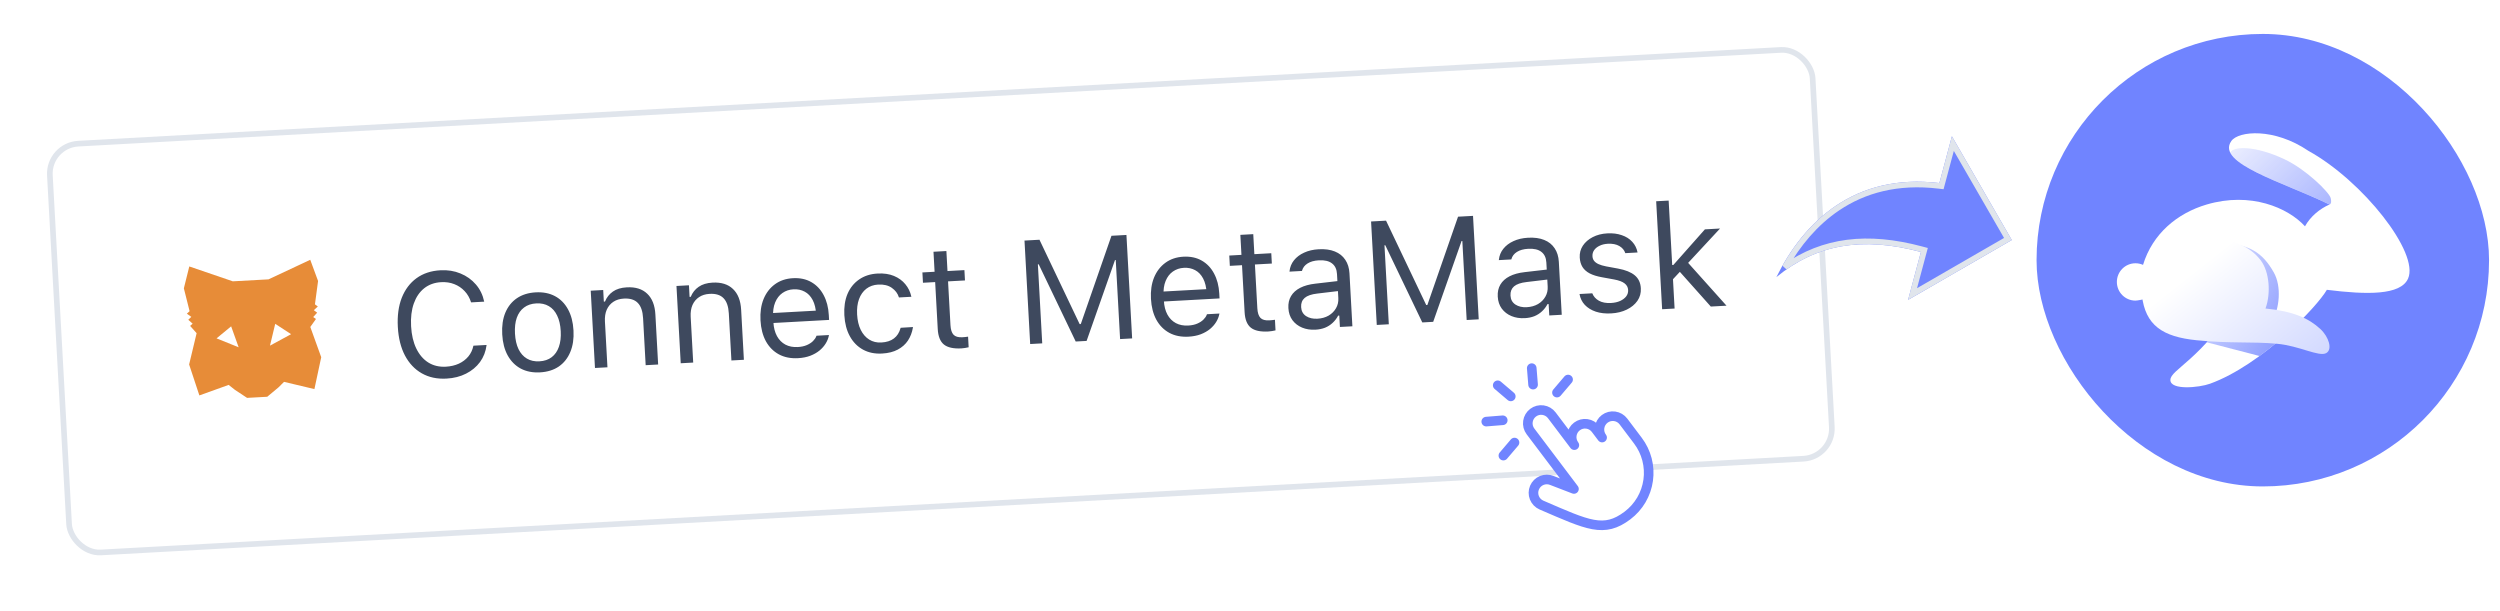 <svg width="221" height="54" viewBox="0 0 221 54" fill="none" xmlns="http://www.w3.org/2000/svg">
<g filter="url(#filter0_d_115183_2204)">
<rect x="4" y="10.609" width="156.563" height="36.693" rx="2.91" transform="rotate(-3.151 4 10.609)" fill="white"/>
<rect x="4.263" y="10.845" width="156.063" height="36.193" rx="2.66" transform="rotate(-3.151 4.263 10.845)" stroke="#E0E5EC" stroke-width="0.5"/>
<g filter="url(#filter1_f_115183_2204)">
<path d="M39.469 31.468C38.641 31.514 37.914 31.359 37.288 31.003C36.663 30.648 36.166 30.122 35.797 29.426C35.432 28.73 35.223 27.892 35.169 26.911L35.168 26.899C35.114 25.914 35.23 25.056 35.516 24.324C35.806 23.592 36.24 23.015 36.819 22.593C37.402 22.171 38.107 21.937 38.935 21.892C39.578 21.856 40.168 21.951 40.706 22.175C41.248 22.396 41.702 22.72 42.069 23.149C42.436 23.574 42.679 24.076 42.8 24.654L42.795 24.667L41.647 24.73L41.64 24.718C41.517 24.331 41.328 24.002 41.071 23.732C40.815 23.458 40.509 23.252 40.154 23.115C39.803 22.977 39.416 22.92 38.993 22.944C38.41 22.976 37.912 23.156 37.497 23.484C37.087 23.811 36.782 24.261 36.58 24.831C36.378 25.402 36.298 26.069 36.34 26.834L36.341 26.847C36.383 27.607 36.535 28.26 36.799 28.805C37.062 29.35 37.415 29.763 37.858 30.044C38.306 30.324 38.824 30.448 39.411 30.416C39.838 30.392 40.221 30.303 40.56 30.149C40.899 29.991 41.179 29.778 41.402 29.512C41.624 29.241 41.773 28.928 41.846 28.572L41.858 28.558L43.012 28.495L43.012 28.508C42.942 29.071 42.749 29.569 42.434 30.002C42.118 30.43 41.707 30.773 41.2 31.029C40.697 31.286 40.12 31.432 39.469 31.468ZM47.741 30.917C47.095 30.953 46.527 30.842 46.038 30.585C45.553 30.324 45.168 29.936 44.881 29.422C44.598 28.908 44.437 28.287 44.397 27.56L44.396 27.548C44.356 26.817 44.448 26.18 44.673 25.638C44.901 25.096 45.242 24.67 45.696 24.361C46.153 24.052 46.706 23.88 47.352 23.844C48.003 23.808 48.57 23.919 49.055 24.176C49.539 24.433 49.923 24.819 50.206 25.334C50.492 25.847 50.656 26.47 50.696 27.201L50.697 27.214C50.737 27.94 50.643 28.575 50.414 29.117C50.19 29.659 49.851 30.087 49.398 30.4C48.944 30.709 48.392 30.881 47.741 30.917ZM47.688 29.941C48.119 29.918 48.478 29.796 48.767 29.577C49.056 29.357 49.268 29.053 49.404 28.664C49.543 28.275 49.598 27.812 49.569 27.276L49.568 27.263C49.538 26.722 49.433 26.266 49.251 25.895C49.074 25.523 48.83 25.246 48.519 25.064C48.208 24.878 47.837 24.796 47.406 24.82C46.975 24.844 46.615 24.965 46.326 25.185C46.037 25.4 45.822 25.702 45.683 26.091C45.547 26.48 45.495 26.945 45.524 27.486L45.525 27.498C45.555 28.035 45.658 28.489 45.835 28.861C46.017 29.232 46.263 29.511 46.574 29.697C46.886 29.884 47.257 29.965 47.688 29.941ZM52.596 30.529L52.22 23.697L53.323 23.636L53.379 24.663L53.481 24.657C53.634 24.284 53.868 23.99 54.182 23.773C54.496 23.552 54.905 23.428 55.408 23.401C56.177 23.358 56.778 23.546 57.212 23.962C57.65 24.375 57.892 24.987 57.936 25.798L58.18 30.222L57.077 30.283L56.848 26.125C56.814 25.508 56.658 25.059 56.38 24.777C56.105 24.492 55.696 24.364 55.151 24.394C54.787 24.414 54.477 24.509 54.219 24.68C53.962 24.851 53.767 25.084 53.635 25.38C53.507 25.675 53.454 26.023 53.476 26.425L53.699 30.469L52.596 30.529ZM60.176 30.112L59.8 23.28L60.903 23.219L60.959 24.246L61.061 24.24C61.214 23.867 61.448 23.572 61.762 23.356C62.077 23.135 62.485 23.011 62.988 22.983C63.757 22.941 64.359 23.128 64.793 23.545C65.231 23.957 65.472 24.569 65.517 25.381L65.76 29.805L64.657 29.865L64.428 25.708C64.394 25.091 64.238 24.642 63.96 24.36C63.686 24.074 63.276 23.947 62.731 23.977C62.368 23.997 62.057 24.092 61.8 24.263C61.542 24.434 61.347 24.667 61.215 24.963C61.087 25.258 61.034 25.606 61.056 26.008L61.279 30.051L60.176 30.112ZM70.552 29.662C69.901 29.698 69.334 29.585 68.849 29.323C68.368 29.061 67.987 28.675 67.704 28.166C67.426 27.651 67.267 27.037 67.228 26.323L67.227 26.316C67.189 25.611 67.279 24.985 67.499 24.439C67.723 23.892 68.057 23.456 68.501 23.131C68.945 22.806 69.476 22.626 70.093 22.592C70.714 22.558 71.254 22.672 71.714 22.935C72.177 23.198 72.542 23.581 72.807 24.083C73.076 24.581 73.229 25.17 73.266 25.85L73.29 26.281L67.814 26.583L67.766 25.702L72.678 25.431L72.177 26.266L72.153 25.829C72.123 25.293 72.019 24.855 71.839 24.518C71.659 24.18 71.423 23.934 71.131 23.781C70.838 23.623 70.508 23.555 70.141 23.575C69.773 23.595 69.448 23.704 69.167 23.902C68.889 24.095 68.676 24.372 68.526 24.732C68.376 25.092 68.316 25.527 68.344 26.039L68.368 26.476C68.394 26.962 68.5 27.374 68.684 27.711C68.867 28.044 69.116 28.295 69.431 28.465C69.745 28.63 70.109 28.701 70.523 28.678C70.832 28.661 71.098 28.604 71.321 28.507C71.545 28.41 71.727 28.292 71.868 28.152C72.008 28.013 72.104 27.875 72.156 27.736L72.178 27.678L73.281 27.617L73.271 27.668C73.225 27.904 73.132 28.136 72.992 28.364C72.856 28.588 72.674 28.795 72.447 28.985C72.22 29.171 71.947 29.326 71.627 29.45C71.312 29.569 70.953 29.64 70.552 29.662ZM77.974 29.253C77.336 29.288 76.774 29.173 76.289 28.907C75.804 28.641 75.418 28.25 75.131 27.731C74.844 27.213 74.681 26.593 74.641 25.87L74.64 25.858C74.601 25.148 74.694 24.524 74.918 23.986C75.147 23.448 75.489 23.022 75.942 22.709C76.395 22.392 76.94 22.215 77.578 22.18C78.132 22.15 78.615 22.221 79.027 22.393C79.439 22.565 79.774 22.809 80.033 23.126C80.292 23.438 80.466 23.795 80.556 24.197L80.565 24.235L79.468 24.295L79.461 24.276C79.358 23.943 79.15 23.666 78.837 23.446C78.524 23.226 78.122 23.129 77.632 23.156C77.222 23.179 76.873 23.302 76.584 23.525C76.296 23.749 76.079 24.055 75.936 24.445C75.796 24.83 75.74 25.28 75.768 25.795L75.769 25.808C75.798 26.332 75.905 26.784 76.091 27.163C76.278 27.539 76.526 27.824 76.838 28.019C77.15 28.213 77.508 28.3 77.914 28.277C78.374 28.252 78.745 28.132 79.026 27.917C79.306 27.703 79.499 27.402 79.605 27.015L79.616 26.976L80.706 26.91L80.697 26.98C80.626 27.395 80.482 27.769 80.263 28.104C80.044 28.433 79.745 28.7 79.366 28.903C78.987 29.106 78.523 29.223 77.974 29.253ZM84.993 28.797C84.291 28.835 83.774 28.722 83.442 28.456C83.114 28.19 82.931 27.732 82.896 27.081L82.668 22.936L81.59 22.996L81.54 22.083L82.617 22.024L82.52 20.255L83.661 20.192L83.758 21.961L85.254 21.878L85.304 22.791L83.808 22.873L84.021 26.74C84.043 27.141 84.135 27.426 84.297 27.595C84.459 27.76 84.717 27.833 85.072 27.813C85.169 27.808 85.251 27.801 85.319 27.794C85.39 27.785 85.477 27.774 85.578 27.76L85.629 28.698C85.525 28.721 85.42 28.741 85.315 28.76C85.21 28.779 85.103 28.791 84.993 28.797ZM91.068 28.412L90.565 19.266L91.889 19.193L95.44 26.651L95.542 26.646L98.253 18.843L99.577 18.77L100.081 27.915L99.016 27.974L98.632 20.989L98.074 21.02L99.249 19.042L96.056 28.137L95.093 28.19L90.927 19.5L92.306 21.338L91.748 21.368L92.133 28.353L91.068 28.412ZM105.069 27.762C104.418 27.797 103.851 27.685 103.366 27.423C102.885 27.161 102.504 26.776 102.221 26.265C101.943 25.751 101.784 25.137 101.745 24.423L101.744 24.416C101.706 23.711 101.796 23.085 102.016 22.539C102.24 21.992 102.575 21.556 103.019 21.231C103.463 20.906 103.993 20.726 104.61 20.692C105.231 20.658 105.771 20.772 106.231 21.035C106.695 21.298 107.059 21.68 107.324 22.183C107.593 22.681 107.746 23.27 107.784 23.95L107.807 24.381L102.331 24.683L102.283 23.802L107.195 23.531L106.694 24.366L106.67 23.929C106.64 23.392 106.536 22.955 106.356 22.618C106.177 22.28 105.941 22.035 105.648 21.881C105.355 21.723 105.025 21.655 104.658 21.675C104.29 21.695 103.966 21.804 103.684 22.002C103.406 22.195 103.193 22.472 103.043 22.832C102.893 23.192 102.833 23.628 102.861 24.139L102.885 24.576C102.912 25.062 103.017 25.474 103.201 25.811C103.384 26.144 103.633 26.395 103.948 26.565C104.262 26.73 104.626 26.801 105.04 26.778C105.349 26.761 105.615 26.704 105.838 26.607C106.062 26.51 106.244 26.392 106.385 26.252C106.525 26.113 106.621 25.974 106.673 25.836L106.695 25.778L107.798 25.717L107.788 25.768C107.742 26.004 107.649 26.236 107.509 26.464C107.373 26.688 107.191 26.895 106.964 27.085C106.737 27.271 106.464 27.426 106.145 27.55C105.829 27.669 105.47 27.739 105.069 27.762ZM112.119 27.304C111.418 27.342 110.901 27.229 110.569 26.963C110.24 26.697 110.058 26.239 110.023 25.588L109.794 21.443L108.717 21.502L108.667 20.59L109.744 20.53L109.647 18.762L110.788 18.699L110.885 20.468L112.381 20.385L112.431 21.298L110.935 21.38L111.148 25.246C111.17 25.648 111.262 25.933 111.424 26.102C111.586 26.267 111.844 26.34 112.199 26.32C112.296 26.315 112.378 26.308 112.446 26.3C112.517 26.292 112.604 26.281 112.705 26.267L112.756 27.205C112.651 27.228 112.547 27.248 112.442 27.267C112.337 27.285 112.229 27.297 112.119 27.304ZM116.287 27.144C115.856 27.168 115.463 27.107 115.108 26.961C114.756 26.815 114.471 26.596 114.251 26.303C114.036 26.009 113.917 25.656 113.894 25.241L113.893 25.229C113.871 24.823 113.949 24.471 114.128 24.173C114.306 23.871 114.577 23.627 114.939 23.442C115.302 23.257 115.747 23.135 116.273 23.076L118.775 22.786L118.823 23.667L116.455 23.95C115.937 24.008 115.562 24.137 115.332 24.336C115.105 24.535 115.002 24.803 115.02 25.141L115.021 25.154C115.04 25.5 115.186 25.764 115.458 25.944C115.731 26.119 116.066 26.196 116.463 26.174C116.839 26.154 117.169 26.061 117.452 25.898C117.735 25.729 117.952 25.512 118.103 25.245C118.258 24.978 118.326 24.682 118.308 24.356L118.191 22.227C118.168 21.804 118.021 21.49 117.751 21.285C117.485 21.075 117.097 20.984 116.586 21.012C116.176 21.035 115.844 21.127 115.59 21.289C115.336 21.447 115.172 21.662 115.098 21.933L115.093 21.952L113.99 22.013L113.994 21.975C114.033 21.612 114.164 21.291 114.386 21.012C114.612 20.729 114.911 20.502 115.283 20.334C115.655 20.16 116.084 20.061 116.57 20.034C117.128 20.003 117.604 20.068 117.998 20.229C118.397 20.389 118.705 20.635 118.923 20.966C119.144 21.293 119.268 21.693 119.294 22.166L119.551 26.844L118.448 26.904L118.393 25.897L118.292 25.902C118.161 26.151 117.997 26.366 117.799 26.546C117.606 26.726 117.383 26.868 117.13 26.971C116.877 27.069 116.596 27.127 116.287 27.144ZM121.706 26.725L121.203 17.579L122.527 17.506L126.078 24.965L126.18 24.959L128.891 17.156L130.215 17.083L130.719 26.229L129.654 26.288L129.27 19.303L128.712 19.334L129.887 17.355L126.694 26.45L125.731 26.503L121.565 17.814L122.944 19.651L122.387 19.682L122.771 26.666L121.706 26.725ZM134.795 26.125C134.364 26.149 133.97 26.088 133.615 25.942C133.263 25.796 132.978 25.577 132.758 25.284C132.543 24.991 132.424 24.637 132.401 24.223L132.401 24.21C132.378 23.804 132.456 23.453 132.635 23.155C132.813 22.852 133.084 22.609 133.446 22.423C133.809 22.238 134.254 22.116 134.78 22.057L137.282 21.767L137.33 22.648L134.962 22.931C134.444 22.989 134.07 23.118 133.839 23.317C133.613 23.516 133.509 23.785 133.527 24.123L133.528 24.135C133.547 24.482 133.693 24.745 133.966 24.925C134.238 25.101 134.573 25.178 134.97 25.156C135.346 25.135 135.676 25.043 135.959 24.879C136.242 24.711 136.459 24.493 136.61 24.226C136.765 23.959 136.833 23.663 136.815 23.338L136.698 21.208C136.675 20.785 136.528 20.471 136.258 20.266C135.993 20.056 135.604 19.965 135.093 19.993C134.683 20.016 134.351 20.108 134.097 20.27C133.843 20.429 133.679 20.643 133.605 20.914L133.6 20.934L132.497 20.994L132.501 20.956C132.541 20.593 132.671 20.273 132.893 19.994C133.119 19.71 133.418 19.484 133.79 19.315C134.162 19.142 134.591 19.042 135.077 19.015C135.635 18.984 136.111 19.049 136.505 19.21C136.904 19.37 137.212 19.616 137.43 19.947C137.651 20.274 137.775 20.674 137.801 21.147L138.058 25.825L136.956 25.886L136.9 24.878L136.799 24.883C136.668 25.132 136.504 25.347 136.306 25.527C136.113 25.707 135.89 25.849 135.637 25.952C135.384 26.05 135.103 26.108 134.795 26.125ZM142.426 25.705C141.919 25.733 141.466 25.682 141.069 25.551C140.672 25.416 140.347 25.216 140.095 24.95C139.848 24.684 139.692 24.364 139.629 23.99L140.758 23.928C140.866 24.206 141.06 24.424 141.34 24.582C141.62 24.741 141.978 24.808 142.413 24.784C142.721 24.767 142.989 24.708 143.217 24.606C143.448 24.5 143.628 24.366 143.754 24.202C143.881 24.034 143.938 23.846 143.927 23.639L143.926 23.627C143.913 23.394 143.809 23.203 143.615 23.052C143.42 22.898 143.108 22.782 142.68 22.703L141.608 22.508C141.175 22.43 140.817 22.319 140.534 22.173C140.25 22.023 140.036 21.834 139.892 21.604C139.748 21.371 139.667 21.091 139.649 20.766L139.649 20.76C139.628 20.379 139.719 20.033 139.922 19.721C140.129 19.409 140.421 19.155 140.796 18.961C141.171 18.767 141.599 18.656 142.081 18.63C142.558 18.603 142.985 18.656 143.361 18.788C143.741 18.915 144.05 19.11 144.289 19.372C144.533 19.635 144.69 19.95 144.761 20.319L143.677 20.379C143.591 20.112 143.414 19.902 143.147 19.747C142.88 19.592 142.539 19.526 142.125 19.549C141.854 19.564 141.616 19.621 141.41 19.722C141.203 19.818 141.043 19.945 140.928 20.104C140.814 20.263 140.763 20.444 140.774 20.647L140.775 20.66C140.783 20.812 140.831 20.945 140.917 21.058C141.004 21.172 141.135 21.269 141.308 21.348C141.482 21.428 141.704 21.494 141.974 21.547L143.04 21.743C143.691 21.864 144.181 22.061 144.51 22.336C144.843 22.61 145.023 22.992 145.05 23.482L145.05 23.495C145.073 23.9 144.972 24.266 144.748 24.592C144.524 24.914 144.21 25.173 143.806 25.369C143.405 25.564 142.945 25.677 142.426 25.705ZM146.932 25.336L146.406 15.791L147.509 15.731L148.034 25.276L146.932 25.336ZM151.235 25.099L148.383 21.9L149.155 21.152L152.623 25.023L151.235 25.099ZM147.76 22.824L147.633 21.439L147.924 21.423L150.713 18.275L152.051 18.201L148.978 21.511L148.726 21.786L147.76 22.824Z" fill="#3E495E"/>
</g>
<path fill-rule="evenodd" clip-rule="evenodd" d="M27.841 24.902L28.117 22.84L27.426 20.965L23.738 22.695L20.59 22.868L20.609 22.914L20.59 22.872L16.734 21.554L16.253 23.489L16.761 25.512L16.518 25.728L16.912 26.012L16.643 26.268L17.03 26.614L16.808 26.81L17.381 27.456L16.719 30.22L17.624 32.955L20.216 32.024L20.217 32.026L20.757 32.455L21.841 33.172L23.623 33.074L24.625 32.238L25.108 31.756L25.107 31.752L25.107 31.755L25.108 31.756L27.794 32.395L28.396 29.577L27.431 26.903L27.93 26.198L27.687 26.027L28.038 25.641L27.742 25.42L28.096 25.095L27.838 24.902L27.841 24.902Z" fill="#E78C38"/>
<path d="M21.091 28.698L19.143 27.912L20.433 26.848L21.096 28.698L21.091 28.698ZM23.868 28.546L24.329 26.626L25.733 27.541L23.869 28.554L23.868 28.546Z" fill="white"/>
</g>
<g filter="url(#filter2_d_115183_2204)">
<path d="M171.44 14.181L172.547 10.047L177.841 19.218L168.672 24.511L169.807 20.275C164.642 18.891 160.582 19.576 157.032 22.498C159.448 17.611 163.931 13.275 171.44 14.181Z" fill="#7084FF"/>
<path d="M171.681 14.245L171.625 14.455L171.41 14.429C167.713 13.983 164.776 14.827 162.465 16.375C160.472 17.71 158.935 19.576 157.784 21.612C161.191 19.222 165.077 18.749 169.871 20.033L170.113 20.098L170.048 20.34L169.07 23.992L177.5 19.126L172.633 10.694L171.681 14.245Z" stroke="#E0E5EC" stroke-width="0.5"/>
</g>
<rect x="180.032" y="3" width="40" height="40" rx="20" fill="#7084FF"/>
<path d="M212.872 24.629C213.889 22.351 208.865 15.987 204.065 13.336C201.04 11.282 197.887 11.564 197.249 12.466C195.848 14.445 201.889 16.122 205.929 18.079C205.06 18.458 204.242 19.137 203.761 20.005C202.254 18.355 198.949 16.935 195.07 18.079C192.456 18.85 190.283 20.669 189.444 23.415C189.24 23.324 189.014 23.273 188.776 23.273C187.868 23.273 187.131 24.012 187.131 24.924C187.131 25.836 187.868 26.575 188.776 26.575C188.945 26.575 189.471 26.462 189.471 26.462L197.887 26.523C194.522 31.88 191.862 32.664 191.862 33.592C191.862 34.52 194.407 34.268 195.362 33.922C199.937 32.266 204.851 27.105 205.694 25.619C209.234 26.062 212.21 26.114 212.872 24.629Z" fill="url(#paint0_linear_115183_2204)"/>
<path fill-rule="evenodd" clip-rule="evenodd" d="M205.924 18.079C205.926 18.079 205.927 18.08 205.929 18.081C206.116 18.007 206.086 17.729 206.034 17.511C205.916 17.011 203.877 14.99 201.962 14.085C199.356 12.854 197.436 12.916 197.149 13.482C197.682 14.574 200.145 15.6 202.717 16.671C203.815 17.128 204.932 17.594 205.929 18.076C205.927 18.077 205.925 18.078 205.924 18.079Z" fill="url(#paint1_linear_115183_2204)"/>
<path fill-rule="evenodd" clip-rule="evenodd" d="M202.619 29.081C202.091 28.878 201.494 28.692 200.815 28.524C201.538 27.226 201.69 25.306 201.007 24.091C200.05 22.387 198.847 21.48 196.054 21.48C194.517 21.48 190.38 22 190.307 25.465C190.299 25.829 190.307 26.164 190.333 26.471L197.887 26.526C196.87 28.146 195.917 29.347 195.082 30.261C196.084 30.519 196.911 30.735 197.67 30.933C198.391 31.122 199.052 31.295 199.744 31.472C200.785 30.71 201.764 29.88 202.619 29.081Z" fill="url(#paint2_linear_115183_2204)"/>
<path d="M189.343 26.109C189.652 28.741 191.143 29.773 194.189 30.078C197.236 30.383 198.983 30.178 201.31 30.391C203.253 30.568 204.988 31.562 205.631 31.218C206.211 30.909 205.887 29.793 205.112 29.077C204.107 28.148 202.716 27.503 200.27 27.274C200.757 25.934 200.621 24.056 199.863 23.034C198.768 21.556 196.747 20.888 194.189 21.18C191.517 21.485 188.956 22.805 189.343 26.109Z" fill="url(#paint3_linear_115183_2204)"/>
<g filter="url(#filter3_d_115183_2204)">
<path d="M136.27 43.021C135.984 42.898 135.758 42.666 135.641 42.377C135.525 42.087 135.528 41.764 135.65 41.477C135.771 41.189 136.002 40.962 136.29 40.844C136.579 40.726 136.902 40.727 137.19 40.846L139.138 41.595L135.295 36.507C135.106 36.257 135.024 35.942 135.068 35.632C135.111 35.322 135.276 35.041 135.526 34.853C135.775 34.664 136.09 34.582 136.4 34.626C136.71 34.669 136.991 34.834 137.179 35.083L139.172 37.722C138.983 37.472 138.902 37.157 138.945 36.847C138.988 36.537 139.153 36.257 139.403 36.068C139.653 35.879 139.967 35.797 140.277 35.841C140.588 35.884 140.868 36.049 141.057 36.298L141.626 37.052C141.437 36.802 141.355 36.488 141.399 36.178C141.442 35.867 141.607 35.587 141.857 35.398C142.106 35.21 142.421 35.128 142.731 35.171C143.041 35.214 143.322 35.379 143.511 35.629L144.791 37.325C145.165 37.82 145.438 38.384 145.594 38.984C145.75 39.584 145.786 40.21 145.7 40.824C145.615 41.438 145.409 42.03 145.095 42.565C144.78 43.099 144.364 43.567 143.869 43.941C141.787 45.513 140.386 44.796 136.27 43.021Z" fill="white" stroke="#7084FF" stroke-width="0.849" stroke-linecap="round" stroke-linejoin="round"/>
<path d="M131.385 35.641L132.843 35.523L131.385 35.641Z" fill="white"/>
<path d="M131.385 35.641L132.843 35.523" stroke="#7084FF" stroke-width="0.849" stroke-linecap="round" stroke-linejoin="round"/>
<path d="M135.406 30.914L135.524 32.372L135.406 30.914Z" fill="white"/>
<path d="M135.406 30.914L135.524 32.372" stroke="#7084FF" stroke-width="0.849" stroke-linecap="round" stroke-linejoin="round"/>
<path d="M133.553 33.413L132.398 32.43L133.553 33.413Z" fill="white"/>
<path d="M133.553 33.413L132.398 32.43" stroke="#7084FF" stroke-width="0.849" stroke-linecap="round" stroke-linejoin="round"/>
<path d="M137.636 33.077L138.619 31.922L137.636 33.077Z" fill="white"/>
<path d="M137.636 33.077L138.619 31.922" stroke="#7084FF" stroke-width="0.849" stroke-linecap="round" stroke-linejoin="round"/>
<path d="M133.882 37.492L132.899 38.647L133.882 37.492Z" fill="white"/>
<path d="M133.882 37.492L132.899 38.647" stroke="#7084FF" stroke-width="0.849" stroke-linecap="round" stroke-linejoin="round"/>
</g>
<defs>
<filter id="filter0_d_115183_2204" x="0" y="0.004" width="166.343" height="53.242" filterUnits="userSpaceOnUse" color-interpolation-filters="sRGB">
<feFlood flood-opacity="0" result="BackgroundImageFix"/>
<feColorMatrix in="SourceAlpha" type="matrix" values="0 0 0 0 0 0 0 0 0 0 0 0 0 0 0 0 0 0 127 0" result="hardAlpha"/>
<feOffset dy="2"/>
<feGaussianBlur stdDeviation="2"/>
<feComposite in2="hardAlpha" operator="out"/>
<feColorMatrix type="matrix" values="0 0 0 0 0 0 0 0 0 0 0 0 0 0 0 0 0 0 0.05 0"/>
<feBlend mode="normal" in2="BackgroundImageFix" result="effect1_dropShadow_115183_2204"/>
<feBlend mode="normal" in="SourceGraphic" in2="effect1_dropShadow_115183_2204" result="shape"/>
</filter>
<filter id="filter1_f_115183_2204" x="34.594" y="15.177" width="118.341" height="16.815" filterUnits="userSpaceOnUse" color-interpolation-filters="sRGB">
<feFlood flood-opacity="0" result="BackgroundImageFix"/>
<feBlend mode="normal" in="SourceGraphic" in2="BackgroundImageFix" result="shape"/>
<feGaussianBlur stdDeviation="0.15" result="effect1_foregroundBlur_115183_2204"/>
</filter>
<filter id="filter2_d_115183_2204" x="153.032" y="8.047" width="28.809" height="22.465" filterUnits="userSpaceOnUse" color-interpolation-filters="sRGB">
<feFlood flood-opacity="0" result="BackgroundImageFix"/>
<feColorMatrix in="SourceAlpha" type="matrix" values="0 0 0 0 0 0 0 0 0 0 0 0 0 0 0 0 0 0 127 0" result="hardAlpha"/>
<feOffset dy="2"/>
<feGaussianBlur stdDeviation="2"/>
<feComposite in2="hardAlpha" operator="out"/>
<feColorMatrix type="matrix" values="0 0 0 0 0 0 0 0 0 0 0 0 0 0 0 0 0 0 0.05 0"/>
<feBlend mode="normal" in2="BackgroundImageFix" result="effect1_dropShadow_115183_2204"/>
<feBlend mode="normal" in="SourceGraphic" in2="effect1_dropShadow_115183_2204" result="shape"/>
</filter>
<filter id="filter3_d_115183_2204" x="129.331" y="30.488" width="18.468" height="18.004" filterUnits="userSpaceOnUse" color-interpolation-filters="sRGB">
<feFlood flood-opacity="0" result="BackgroundImageFix"/>
<feColorMatrix in="SourceAlpha" type="matrix" values="0 0 0 0 0 0 0 0 0 0 0 0 0 0 0 0 0 0 127 0" result="hardAlpha"/>
<feOffset dy="1.629"/>
<feGaussianBlur stdDeviation="0.815"/>
<feComposite in2="hardAlpha" operator="out"/>
<feColorMatrix type="matrix" values="0 0 0 0 0 0 0 0 0 0 0 0 0 0 0 0 0 0 0.25 0"/>
<feBlend mode="normal" in2="BackgroundImageFix" result="effect1_dropShadow_115183_2204"/>
<feBlend mode="normal" in="SourceGraphic" in2="effect1_dropShadow_115183_2204" result="shape"/>
</filter>
<linearGradient id="paint0_linear_115183_2204" x1="194.765" y1="22.612" x2="212.663" y2="27.67" gradientUnits="userSpaceOnUse">
<stop stop-color="white"/>
<stop offset="1" stop-color="white"/>
</linearGradient>
<linearGradient id="paint1_linear_115183_2204" x1="209.641" y1="22.272" x2="196.69" y2="9.334" gradientUnits="userSpaceOnUse">
<stop stop-color="#8697FF"/>
<stop offset="1" stop-color="#8697FF" stop-opacity="0"/>
</linearGradient>
<linearGradient id="paint2_linear_115183_2204" x1="202.978" y1="29.533" x2="190.557" y2="22.415" gradientUnits="userSpaceOnUse">
<stop stop-color="#8697FF"/>
<stop offset="1" stop-color="#8697FF" stop-opacity="0"/>
</linearGradient>
<linearGradient id="paint3_linear_115183_2204" x1="195.833" y1="22.475" x2="204.249" y2="33.132" gradientUnits="userSpaceOnUse">
<stop stop-color="white"/>
<stop offset="0.984" stop-color="#D1D8FF"/>
</linearGradient>
</defs>
</svg>
